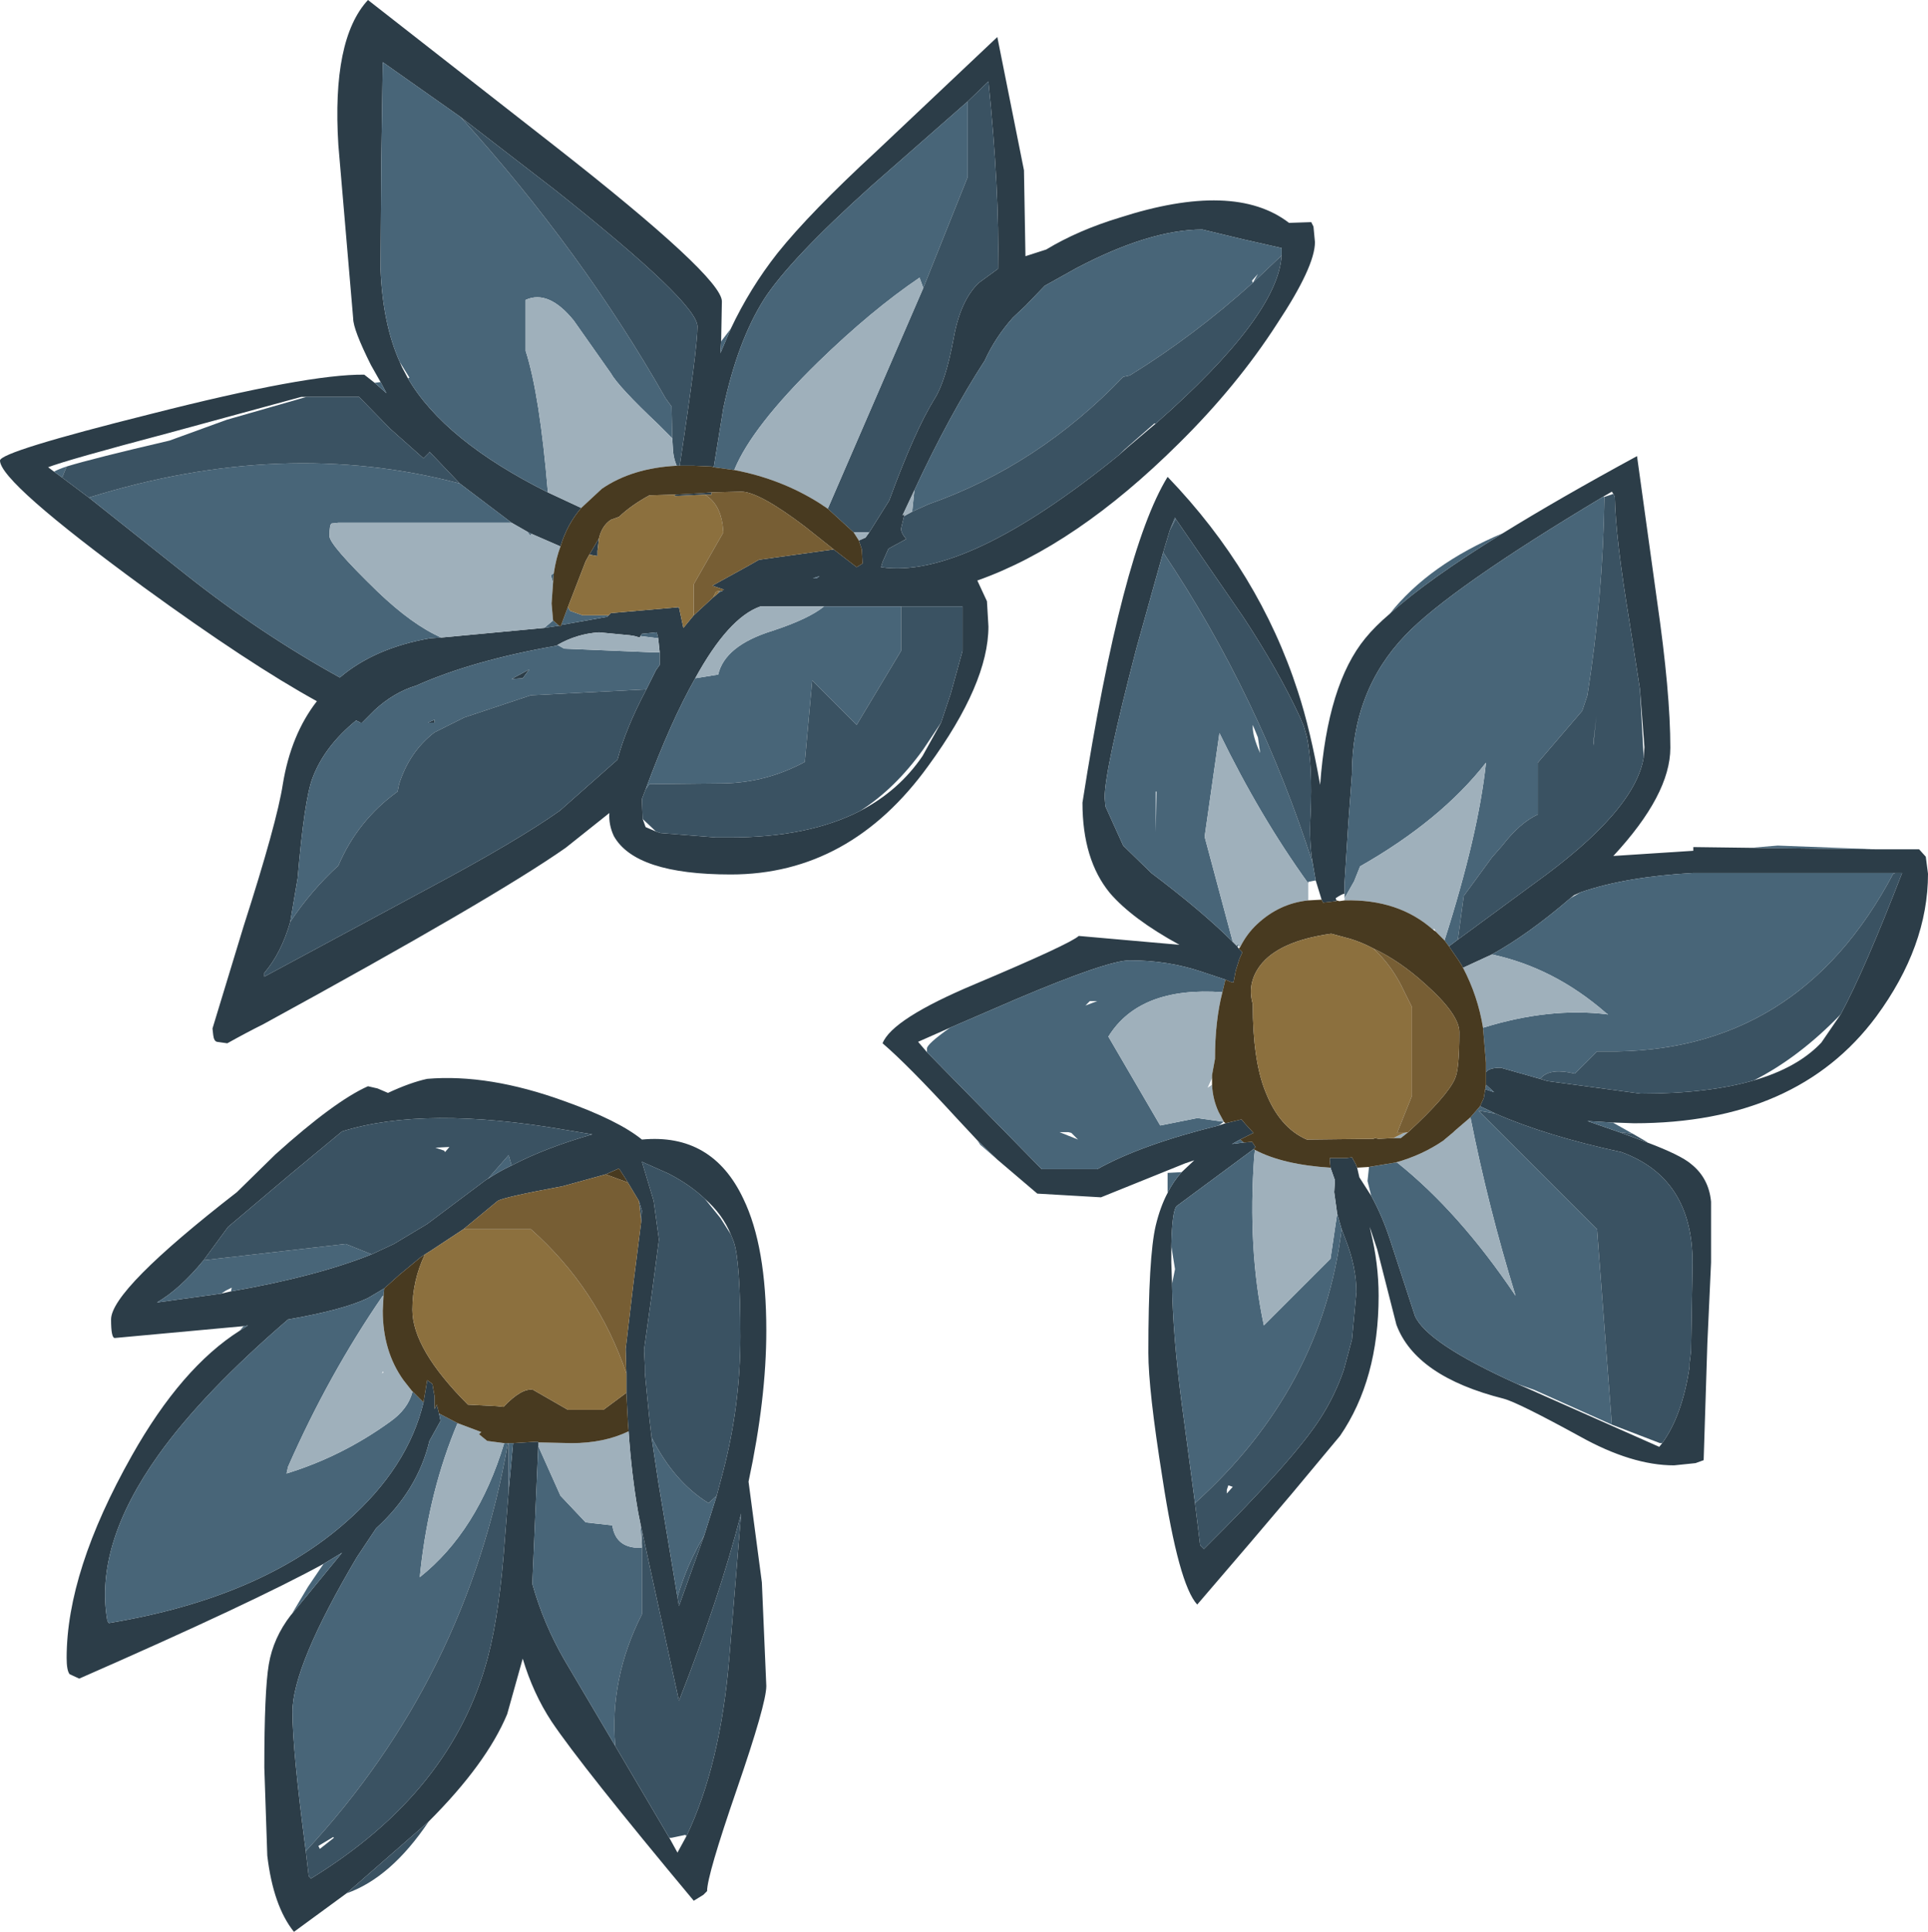 <?xml version="1.0" encoding="UTF-8" standalone="no"?>
<svg xmlns:ffdec="https://www.free-decompiler.com/flash" xmlns:xlink="http://www.w3.org/1999/xlink" ffdec:objectType="frame" height="130.45px" width="130.2px" xmlns="http://www.w3.org/2000/svg">
  <g transform="matrix(1.0, 0.0, 0.0, 1.0, 0.0, 0.0)">
    <use ffdec:characterId="150" height="130.45" transform="matrix(1.0, 0.0, 0.0, 1.0, 0.0, 0.0)" width="130.2" xlink:href="#sprite0"/>
  </g>
  <defs>
    <g id="sprite0" transform="matrix(1.0, 0.0, 0.0, 1.0, 0.0, 0.0)">
      <use ffdec:characterId="149" height="130.45" transform="matrix(1.0, 0.0, 0.0, 1.0, 0.0, 0.0)" width="130.2" xlink:href="#shape0"/>
    </g>
    <g id="shape0" transform="matrix(1.0, 0.0, 0.0, 1.0, 0.0, 0.0)">
      <path d="M49.35 22.2 Q50.65 19.45 52.5 17.1 54.7 14.35 59.2 10.2 L67.35 2.5 69.15 11.5 69.25 17.3 70.65 16.85 Q72.8 15.55 75.6 14.7 83.35 12.2 87.05 15.05 L88.55 15.0 88.7 15.3 88.8 16.35 Q88.8 18.0 86.25 21.85 83.55 26.05 79.6 29.95 72.65 36.85 66.0 39.2 L66.65 40.6 66.75 42.3 Q66.75 46.15 62.7 51.7 57.4 59.05 49.35 59.05 42.9 59.05 41.45 56.45 41.1 55.7 41.15 54.9 L38.2 57.25 Q33.35 60.65 17.8 69.15 16.6 69.75 15.35 70.45 L14.65 70.35 Q14.45 70.3 14.4 69.9 L14.35 69.45 16.45 62.55 Q18.7 55.55 19.1 52.95 19.65 49.6 21.4 47.35 16.85 44.85 9.7 39.65 0.0 32.55 0.0 31.1 0.0 30.5 10.2 27.95 20.8 25.25 24.6 25.3 L25.3 25.85 26.1 26.55 25.7 25.8 25.05 24.65 Q23.85 22.25 23.85 21.5 L22.85 9.8 Q22.4 2.65 24.85 0.0 L37.45 9.85 Q48.75 18.7 48.75 20.35 L48.7 23.05 48.65 23.85 49.35 22.2 M86.55 17.25 L86.55 17.0 86.55 16.75 83.9 16.15 81.2 15.5 Q77.65 15.5 72.7 18.1 L70.55 19.3 69.25 20.65 68.4 21.45 Q67.2 22.8 66.5 24.35 64.1 28.05 61.75 33.1 L60.95 34.8 61.1 34.7 61.05 34.85 60.85 35.7 Q60.85 36.0 61.2 36.4 L60.0 37.05 59.6 37.95 59.5 38.3 Q65.2 39.15 75.6 30.7 L76.1 30.25 78.05 28.6 Q86.3 21.35 86.55 17.25 M88.65 58.3 Q88.4 56.85 88.5 55.05 88.65 51.65 88.25 49.75 L88.05 49.05 87.8 48.45 Q86.35 45.3 83.95 41.65 L79.4 35.05 79.35 34.95 79.0 35.8 78.55 37.3 76.75 43.75 Q74.6 52.0 74.6 53.85 L74.65 54.45 75.85 57.1 77.75 58.95 Q81.2 61.55 83.25 63.6 L83.5 63.85 83.55 63.9 83.65 64.05 83.9 64.3 83.7 64.75 83.45 65.55 83.3 66.35 83.1 66.3 82.75 66.15 81.1 65.6 Q78.85 64.85 76.3 64.85 74.8 64.85 68.55 67.5 L64.15 69.4 62.0 70.35 62.6 71.05 70.35 78.95 74.1 78.95 Q77.05 77.3 82.3 76.0 L82.75 75.85 83.8 75.6 83.85 75.6 84.1 75.9 84.65 76.5 83.75 76.95 83.2 77.25 84.0 77.15 84.55 77.1 84.75 77.4 84.8 77.45 84.75 77.5 84.65 77.6 79.45 81.45 Q79.15 81.8 79.1 84.15 L79.1 85.25 79.15 86.7 Q79.2 90.15 79.8 94.75 L80.7 101.5 81.05 104.35 81.3 104.6 Q87.35 98.6 89.15 95.8 90.15 94.25 90.75 92.5 L91.3 90.45 91.6 87.25 Q91.6 85.55 90.85 83.65 L90.6 83.0 90.3 81.95 90.1 80.5 90.15 79.7 89.85 78.85 89.8 78.35 89.8 78.2 89.85 78.2 90.85 78.2 90.9 78.2 91.3 78.15 91.55 78.6 91.65 78.85 91.8 79.5 92.6 80.75 Q93.35 82.1 93.9 83.8 L95.55 88.85 Q96.35 90.7 102.45 93.45 L103.15 93.75 112.05 97.7 112.25 97.45 Q113.6 95.6 114.1 92.3 L114.1 92.05 114.15 91.65 114.2 91.2 114.3 85.25 Q114.3 79.55 109.5 77.8 104.4 76.7 101.0 75.2 L99.95 74.7 100.2 74.15 100.3 73.55 100.9 73.75 100.35 73.25 100.35 72.4 Q100.55 72.1 101.35 72.1 L104.0 72.85 104.5 73.0 110.8 73.85 Q115.35 73.85 118.45 72.95 121.4 72.1 123.0 70.4 L124.3 68.5 Q125.9 65.55 128.45 58.95 L128.0 58.95 114.35 58.95 Q109.8 59.2 106.75 60.25 L106.3 60.45 106.05 60.65 Q103.2 63.1 100.75 64.45 L98.8 65.35 98.75 65.3 98.75 65.25 98.5 64.85 97.95 64.05 97.85 63.9 98.45 63.45 103.55 59.7 Q110.4 54.8 111.0 51.15 L111.05 50.45 110.75 46.55 110.05 42.05 Q109.1 36.3 109.05 33.55 L108.95 33.35 108.85 33.2 108.25 33.55 Q97.9 39.75 94.9 42.9 91.3 46.65 91.3 52.25 L91.05 55.65 90.8 59.6 90.8 60.35 Q90.65 60.35 90.2 60.65 L90.25 60.8 90.25 60.85 89.35 60.95 89.25 60.75 88.85 59.45 88.65 58.3 M66.0 77.0 L64.6 75.5 Q61.3 71.9 59.6 70.45 60.25 68.8 65.85 66.45 72.25 63.75 72.85 63.2 L79.65 63.8 Q76.45 62.05 74.95 60.3 73.1 58.05 73.1 54.2 75.75 37.25 78.85 32.2 85.05 38.65 87.65 46.7 88.5 49.3 89.15 53.0 89.65 46.2 92.2 43.1 92.85 42.3 93.85 41.45 96.45 39.1 101.5 36.0 105.3 33.65 110.55 30.8 L111.9 40.55 Q112.8 46.75 112.8 50.5 112.8 53.65 108.95 57.8 L114.35 57.45 114.35 57.2 118.25 57.25 126.7 57.35 129.6 57.35 130.05 57.85 130.2 59.0 Q130.2 63.9 126.7 68.65 121.35 75.85 110.35 75.85 L108.95 75.8 108.85 75.8 107.2 75.7 109.35 76.45 111.25 77.15 Q113.5 78.0 114.2 78.6 115.4 79.55 115.55 81.15 L115.55 85.25 115.3 90.7 115.05 98.6 114.5 98.8 113.05 98.95 Q110.2 98.95 106.7 97.0 102.5 94.7 101.55 94.45 95.6 92.95 94.3 89.45 L93.0 84.35 92.5 82.85 92.55 83.1 Q93.1 85.3 93.1 87.5 93.1 93.15 90.5 96.95 L87.25 100.85 84.45 104.15 80.85 108.35 Q79.6 107.0 78.5 99.8 77.55 93.85 77.55 91.35 77.55 84.85 78.05 82.75 78.35 81.5 78.85 80.55 79.25 79.75 79.8 79.15 L80.65 78.35 80.05 78.55 74.35 80.85 70.05 80.6 67.35 78.3 66.0 77.0 M65.35 6.85 L58.8 12.6 Q53.35 17.5 51.6 20.2 49.8 23.05 48.85 27.55 L48.2 31.55 48.05 31.5 46.85 31.45 46.55 31.45 45.9 31.45 Q47.1 23.55 47.1 22.05 47.1 20.45 37.45 12.8 L31.1 7.9 25.85 4.2 25.75 10.8 25.7 18.2 Q25.85 21.9 27.0 24.45 L27.15 24.8 27.55 25.55 Q30.0 29.75 37.0 33.25 L39.25 34.3 Q38.3 35.4 37.85 36.9 L35.9 36.05 35.6 35.9 34.55 35.3 31.05 32.65 29.0 30.5 29.0 30.55 28.6 30.95 26.35 28.95 24.25 26.8 20.7 26.8 20.35 26.8 11.35 29.25 Q4.55 31.05 3.25 31.55 L3.65 31.85 4.2 32.25 6.0 33.6 12.55 38.8 Q17.6 42.8 22.95 45.75 25.3 43.75 29.05 43.1 L29.8 43.05 36.75 42.4 37.75 42.25 37.85 42.3 37.9 42.2 41.0 41.65 41.1 41.55 41.25 41.4 45.85 41.0 46.15 42.4 46.85 41.55 48.15 40.35 48.45 40.1 Q48.6 39.95 48.8 39.9 L48.8 39.85 48.9 39.8 48.85 39.8 48.1 39.55 50.55 38.2 51.25 37.8 56.3 37.1 57.85 38.3 58.25 38.05 58.2 37.1 58.1 36.8 58.0 36.5 58.45 36.3 58.7 35.95 60.05 33.8 Q61.75 29.15 63.1 26.95 63.85 25.8 64.4 22.85 64.85 20.3 66.1 19.1 L67.4 18.15 Q67.5 12.85 66.75 5.5 L65.35 6.85 M48.05 33.25 L48.05 33.4 47.6 33.4 45.55 33.5 45.6 33.4 47.4 33.3 48.05 33.25 M40.45 36.35 L40.35 37.2 40.35 37.55 39.8 37.45 40.45 36.35 M43.25 42.95 L43.2 43.05 42.85 42.95 42.55 42.9 40.45 42.7 Q38.95 42.8 37.65 43.55 L37.6 43.6 Q31.9 44.6 28.1 46.3 26.6 46.75 25.3 47.95 L24.45 48.8 24.35 48.8 24.05 48.65 Q21.9 50.4 21.1 52.55 20.55 54.0 20.1 59.3 L19.6 62.25 Q19.0 64.35 17.85 65.7 L17.85 65.95 29.0 59.95 Q34.9 56.8 37.8 54.75 L41.7 51.3 Q42.25 49.2 43.65 46.55 L44.3 45.25 44.55 44.9 44.55 44.05 44.45 43.1 44.35 42.7 43.35 42.8 43.25 42.95 M55.65 40.95 L51.35 40.95 Q49.2 41.7 46.95 45.8 45.3 48.7 43.6 53.3 L43.35 53.95 43.4 55.3 43.6 55.85 44.3 56.15 44.6 56.25 48.35 56.55 49.3 56.55 Q54.6 56.55 58.1 54.75 60.7 53.4 62.3 51.05 L63.55 48.8 64.2 46.85 65.0 43.95 65.0 40.95 60.85 40.95 55.65 40.95 M54.9 39.05 L55.15 39.05 55.35 38.9 54.9 39.05 M29.35 48.8 L28.9 48.8 29.0 48.75 29.35 48.6 29.35 48.8 M34.55 45.85 L35.75 45.2 35.3 45.8 34.55 45.85 M16.45 89.55 L7.75 90.35 Q7.5 90.35 7.5 89.1 7.5 87.1 16.0 80.5 L18.6 77.95 Q22.6 74.35 24.85 73.35 L25.5 73.5 26.2 73.8 Q27.7 73.1 28.85 72.85 33.0 72.5 38.1 74.35 41.75 75.65 43.35 76.95 48.1 76.5 50.2 80.95 51.75 84.15 51.75 89.85 51.75 94.45 50.55 100.05 L51.45 106.85 51.75 113.85 Q51.75 115.05 49.75 120.85 47.75 126.65 47.75 127.7 L47.5 127.95 46.85 128.35 Q39.3 119.3 37.25 116.25 36.0 114.35 35.3 112.0 L34.25 115.75 Q32.85 119.1 28.95 123.0 L23.4 127.85 19.85 130.45 Q18.45 128.7 18.05 125.3 L17.85 119.35 Q17.85 114.2 18.15 112.4 18.45 110.6 19.65 109.05 L19.7 109.0 23.1 104.85 21.85 105.6 Q17.1 108.2 5.35 113.35 L4.7 113.05 Q4.5 112.8 4.5 111.95 4.5 106.1 8.9 98.3 12.25 92.35 16.2 89.85 L16.75 89.5 16.45 89.55 M34.55 78.7 Q36.85 77.5 40.0 76.6 L38.2 76.3 Q28.7 74.65 23.1 76.4 L19.6 79.3 15.4 82.85 14.85 83.6 13.75 85.1 Q12.15 87.05 10.6 87.95 L14.95 87.35 15.6 87.2 Q21.35 86.2 25.1 84.7 L26.6 84.0 28.85 82.65 32.85 79.65 32.95 79.6 Q33.7 79.1 34.55 78.7 M25.95 87.0 L24.85 87.65 Q23.2 88.45 19.45 89.1 13.7 94.05 10.7 98.25 6.35 104.35 7.25 109.45 L7.35 109.6 Q17.6 107.9 23.4 102.75 27.55 99.1 28.6 94.7 L28.85 93.2 29.2 93.45 29.35 94.3 29.35 95.15 29.5 94.85 29.65 95.45 29.75 95.95 29.0 97.3 Q28.2 100.65 25.4 103.2 L24.1 105.15 Q19.75 112.5 19.75 115.6 19.75 118.15 20.65 125.0 L20.85 126.7 21.0 126.85 Q30.55 121.0 32.95 111.9 33.75 108.85 34.1 103.85 L34.35 100.7 34.65 97.45 36.25 97.35 36.35 97.35 36.35 97.4 36.35 97.65 35.95 106.95 Q36.7 109.65 38.15 112.15 L41.55 117.9 45.2 124.1 45.75 125.1 46.35 124.0 Q48.65 119.2 49.25 111.95 L50.05 102.2 Q48.55 108.0 45.85 114.85 L43.35 103.35 43.25 102.9 43.1 102.15 Q42.65 99.6 42.45 96.65 L42.4 96.0 42.4 95.95 42.3 94.05 42.3 92.75 42.25 91.1 42.8 86.45 43.3 82.5 43.35 81.75 43.15 81.1 42.4 79.85 42.25 79.6 41.8 78.9 40.9 79.3 38.0 80.1 Q33.95 80.85 33.6 81.1 L31.3 83.0 29.1 84.45 28.7 84.7 28.4 84.9 26.95 86.1 25.95 87.0 M47.6 80.95 Q46.6 80.0 45.15 79.25 L43.35 78.45 44.1 80.95 44.15 81.15 44.5 83.7 44.0 87.5 43.5 91.1 43.5 91.25 43.55 92.25 43.55 92.7 43.7 94.25 43.85 95.75 44.0 97.05 44.45 100.05 45.75 107.85 45.85 108.45 47.55 103.7 48.4 101.0 48.85 99.3 Q50.0 94.85 50.0 90.25 50.0 85.15 49.55 83.85 L49.35 83.35 Q48.8 82.0 47.6 80.95" fill="#2c3d48" fill-rule="evenodd" stroke="none"/>
      <path d="M25.3 25.85 L25.7 25.8 26.1 26.55 25.3 25.85 M48.7 23.05 L49.35 22.2 48.65 23.85 48.7 23.05 M61.75 33.1 Q64.1 28.05 66.5 24.35 67.2 22.8 68.4 21.45 L69.25 20.65 70.55 19.3 72.7 18.1 Q77.65 15.5 81.2 15.5 L83.9 16.15 86.55 16.75 86.55 17.0 86.55 17.25 84.6 19.1 Q80.6 22.7 76.3 25.35 L75.85 25.45 Q70.1 31.45 62.7 34.05 L61.6 34.55 61.75 33.1 M84.6 19.1 L84.95 18.5 84.55 18.95 84.6 19.1 M84.6 49.1 Q84.6 49.75 85.1 50.85 L84.95 49.8 84.6 48.95 84.6 49.1 M79.4 35.05 L79.0 35.8 79.35 34.95 79.4 35.05 M78.55 37.3 Q85.05 47.0 88.65 58.3 L88.85 59.45 88.35 59.55 88.35 59.65 Q85.1 55.15 82.35 49.5 L81.35 56.5 83.25 63.6 Q81.2 61.55 77.75 58.95 L75.85 57.1 74.65 54.45 74.6 53.85 Q74.6 52.0 76.75 43.75 L78.55 37.3 M90.8 60.35 L90.8 59.6 91.05 55.65 91.3 52.25 Q91.3 46.65 94.9 42.9 97.9 39.75 108.25 33.55 L108.35 33.55 Q108.25 40.3 107.2 46.95 L106.85 48.0 103.85 51.5 103.85 55.0 Q102.65 55.55 101.45 57.1 L100.75 57.9 98.85 60.5 98.45 63.45 97.85 63.9 97.55 63.5 Q99.85 56.3 100.35 51.5 97.3 55.4 91.85 58.5 L91.45 59.5 90.8 60.65 90.8 60.35 M100.75 64.45 Q103.2 63.1 106.05 60.65 L106.75 60.25 Q109.8 59.2 114.35 58.95 L128.0 58.95 127.85 59.0 Q121.4 71.2 108.35 71.0 L107.85 71.0 106.35 72.5 Q104.75 72.1 104.1 72.75 L104.0 72.85 101.35 72.1 Q100.55 72.1 100.35 72.4 L100.35 72.25 100.35 71.75 100.15 69.4 Q104.65 68.0 108.6 68.5 L108.45 68.4 Q104.95 65.35 100.75 64.45 M100.35 73.25 L100.9 73.75 100.3 73.55 100.35 73.25 M99.95 74.7 L101.0 75.2 99.85 75.0 107.85 83.0 108.85 96.2 103.6 93.85 102.45 93.45 Q96.35 90.7 95.55 88.85 L93.9 83.8 Q93.35 82.1 92.6 80.75 L92.35 79.75 92.45 78.8 94.25 78.5 94.35 78.5 Q98.55 81.85 102.35 87.5 100.5 81.5 99.3 75.45 L99.95 74.7 M90.3 81.95 L90.6 83.0 Q89.3 93.75 80.7 101.5 L79.8 94.75 Q79.2 90.15 79.15 86.7 L79.35 85.7 79.1 84.15 Q79.15 81.8 79.45 81.45 L84.65 77.6 84.75 77.65 84.7 78.05 Q84.25 84.35 85.35 89.5 L89.85 85.0 90.3 81.95 M84.0 77.15 L83.2 77.25 83.75 76.95 84.0 77.15 M82.3 76.0 Q77.05 77.3 74.1 78.95 L70.35 78.95 62.6 71.05 62.6 70.8 Q62.6 70.5 64.15 69.4 L68.55 67.5 Q74.8 64.85 76.3 64.85 78.85 64.85 81.1 65.6 L82.75 66.15 82.55 67.0 Q76.95 66.6 74.85 70.0 L78.35 76.0 80.85 75.5 82.65 75.75 82.3 76.0 M83.55 63.9 L83.5 63.85 83.65 63.7 83.6 63.9 83.55 63.9 M93.85 41.45 Q96.5 38.1 101.5 36.0 96.45 39.1 93.85 41.45 M118.25 57.25 L120.05 57.1 126.7 57.35 118.25 57.25 M109.0 75.85 L110.25 76.55 109.35 76.45 107.2 75.7 108.85 75.8 109.0 75.85 M78.85 80.55 L78.85 79.2 79.8 79.15 Q79.25 79.75 78.85 80.55 M67.35 78.3 L66.2 77.3 66.0 77.0 67.35 78.3 M65.35 6.85 L65.35 11.95 62.35 19.45 62.1 18.75 Q58.85 20.95 55.25 24.45 50.8 28.8 49.6 31.7 L49.65 31.75 48.2 31.55 48.85 27.55 Q49.8 23.05 51.6 20.2 53.35 17.5 58.8 12.6 L65.35 6.85 M48.8 39.9 Q48.6 39.95 48.45 40.1 L48.6 39.9 48.8 39.9 M41.1 41.55 L41.0 41.65 37.9 42.2 38.35 41.0 38.5 41.25 39.35 41.55 41.1 41.55 M37.75 42.25 L36.75 42.4 37.35 41.9 37.75 42.25 M29.8 43.05 L29.05 43.1 Q25.3 43.75 22.95 45.75 17.6 42.8 12.55 38.8 L6.0 33.6 Q19.15 29.5 31.05 32.65 L34.55 35.3 22.85 35.3 22.4 35.35 Q22.25 35.4 22.25 36.2 22.25 36.8 25.5 39.95 27.85 42.2 29.8 43.05 M4.2 32.25 L3.65 31.85 Q3.9 31.7 4.5 31.5 L4.2 32.25 M35.6 35.9 L35.9 36.05 35.8 36.15 35.6 35.9 M37.0 33.25 Q30.0 29.75 27.55 25.55 L27.65 25.5 27.0 24.45 Q25.85 21.9 25.7 18.2 L25.75 10.8 25.85 4.2 31.1 7.9 Q39.3 16.95 44.95 26.9 L45.35 27.45 45.4 29.6 44.45 28.65 Q41.75 26.1 41.25 25.2 L38.75 21.65 Q37.05 19.55 35.5 20.25 L35.5 23.7 Q36.45 26.65 37.0 33.25 M37.65 43.55 L38.1 43.8 44.1 44.05 44.55 44.05 44.55 44.9 44.3 45.25 43.65 46.55 35.85 46.95 31.35 48.45 29.35 49.45 Q27.65 50.75 26.95 52.95 L26.85 53.45 Q24.15 55.4 22.85 58.45 21.0 60.15 19.6 62.25 L20.1 59.3 Q20.55 54.0 21.1 52.55 21.9 50.4 24.05 48.65 L24.35 48.8 24.45 48.8 25.3 47.95 Q26.6 46.75 28.1 46.3 31.9 44.6 37.6 43.6 L37.65 43.55 M44.45 43.1 L43.25 42.95 43.35 42.8 44.35 42.7 44.45 43.1 M46.95 45.8 L48.5 45.55 Q48.95 43.6 52.15 42.6 54.6 41.8 55.65 40.95 L60.85 40.95 60.85 43.95 57.85 48.95 54.85 45.95 54.35 51.45 Q51.75 52.85 48.85 52.9 L43.85 52.95 43.6 53.3 Q45.3 48.7 46.95 45.8 M54.9 39.05 L55.35 38.9 55.15 39.05 54.9 39.05 M29.35 48.8 L29.35 48.6 29.0 48.75 28.9 48.8 29.35 48.8 M37.4 38.7 L37.35 39.35 37.2 38.85 37.4 38.7 M34.55 45.85 L35.3 45.8 35.75 45.2 34.55 45.85 M19.7 109.0 L20.8 107.15 21.85 105.6 23.1 104.85 19.7 109.0 M16.2 89.85 L16.45 89.55 16.75 89.5 16.2 89.85 M13.75 85.1 L23.35 84.0 25.1 84.7 Q21.35 86.2 15.6 87.2 L15.65 86.95 15.25 87.15 14.95 87.35 10.6 87.95 Q12.15 87.05 13.75 85.1 M32.95 79.6 L34.35 78.0 34.55 78.7 Q33.7 79.1 32.95 79.6 M28.6 94.7 Q27.55 99.1 23.4 102.75 17.6 107.9 7.35 109.6 L7.25 109.45 Q6.35 104.35 10.7 98.25 13.7 94.05 19.45 89.1 23.2 88.45 24.85 87.65 L25.95 87.0 25.9 87.55 25.85 87.5 Q22.2 92.8 19.45 99.05 L19.35 99.5 Q23.1 98.35 26.35 96.0 27.55 95.15 27.85 94.0 L27.8 93.9 28.6 94.7 M43.25 102.9 L43.35 103.35 43.35 104.5 43.35 109.0 Q41.15 113.35 41.55 117.9 L38.15 112.15 Q36.7 109.65 35.95 106.95 L36.35 97.65 37.85 101.0 39.55 102.8 41.35 103.0 Q41.55 104.35 42.85 104.5 L43.35 104.5 43.25 102.9 M34.65 97.45 L34.35 100.7 34.35 97.45 34.65 97.45 M20.65 125.0 Q19.75 118.15 19.75 115.6 19.75 112.5 24.1 105.15 L25.4 103.2 Q28.2 100.65 29.0 97.3 L29.75 95.95 29.65 95.45 30.9 96.1 Q29.0 100.6 28.4 106.0 L28.35 106.5 Q32.25 103.4 34.05 97.45 L34.1 97.45 34.3 97.45 Q31.55 113.25 20.65 125.0 M78.05 56.2 L78.1 53.45 78.05 53.45 78.05 56.2 M73.3 67.9 L74.1 67.6 73.6 67.6 73.3 67.9 M44.0 97.05 Q45.5 100.05 47.85 101.5 L48.4 101.0 47.55 103.7 Q46.4 105.6 45.75 107.85 L44.45 100.05 44.0 97.05 M72.15 76.45 L71.55 76.45 72.8 76.95 72.35 76.5 72.15 76.45" fill="#486578" fill-rule="evenodd" stroke="none"/>
      <path d="M61.6 34.55 L62.7 34.05 Q70.1 31.45 75.85 25.45 L76.3 25.35 Q80.6 22.7 84.6 19.1 L86.55 17.25 Q86.3 21.35 78.05 28.6 L77.95 28.6 75.95 30.35 75.6 30.7 Q65.2 39.15 59.5 38.3 L59.6 37.95 60.0 37.05 61.2 36.4 Q60.85 36.0 60.85 35.7 L61.05 34.85 61.6 34.55 M79.4 35.05 L83.95 41.65 Q86.35 45.3 87.8 48.45 L88.05 49.05 88.25 49.75 Q88.65 51.65 88.5 55.05 88.4 56.85 88.65 58.3 85.05 47.0 78.55 37.3 L79.0 35.8 79.4 35.05 M108.95 33.35 L109.05 33.55 Q109.1 36.3 110.05 42.05 L110.75 46.55 111.0 51.15 Q110.4 54.8 103.55 59.7 L98.45 63.45 98.85 60.5 100.75 57.9 101.45 57.1 Q102.65 55.55 103.85 55.0 L103.85 51.5 106.85 48.0 107.2 46.95 Q108.25 40.3 108.35 33.55 L108.95 33.35 M128.0 58.95 L128.45 58.95 Q125.9 65.55 124.3 68.5 121.5 71.4 118.45 72.95 115.35 73.85 110.8 73.85 L104.5 73.0 104.0 72.85 104.1 72.75 Q104.75 72.1 106.35 72.5 L107.85 71.0 108.35 71.0 Q121.4 71.2 127.85 59.0 L128.0 58.95 M101.0 75.2 Q104.4 76.7 109.5 77.8 114.3 79.55 114.3 85.25 L114.2 91.2 114.15 91.65 114.1 92.05 114.1 92.3 Q113.6 95.6 112.25 97.45 L112.1 97.45 108.85 96.2 107.85 83.0 99.85 75.0 101.0 75.2 M90.6 83.0 L90.85 83.65 Q91.6 85.55 91.6 87.25 L91.3 90.45 90.75 92.5 Q90.15 94.25 89.15 95.8 87.35 98.6 81.3 104.6 L81.05 104.35 80.7 101.5 Q89.3 93.75 90.6 83.0 M108.95 75.8 L109.0 75.85 108.85 75.8 108.95 75.8 M110.25 76.55 L111.2 77.1 111.25 77.15 109.35 76.45 110.25 76.55 M107.6 50.35 L107.8 48.35 107.6 50.2 107.6 50.35 M62.35 19.45 L65.35 11.95 65.35 6.85 66.75 5.5 Q67.5 12.85 67.4 18.15 L66.1 19.1 Q64.85 20.3 64.4 22.85 63.85 25.8 63.1 26.95 61.75 29.15 60.05 33.8 L58.7 35.95 57.65 35.95 55.9 34.35 62.35 19.45 M6.0 33.6 L4.2 32.25 4.5 31.5 Q6.3 30.95 11.45 29.75 L15.3 28.35 20.7 26.8 24.25 26.8 26.35 28.95 28.6 30.95 29.0 30.55 29.0 30.5 31.05 32.65 Q19.15 29.5 6.0 33.6 M31.1 7.9 L37.45 12.8 Q47.1 20.45 47.1 22.05 47.1 23.55 45.9 31.45 L45.7 31.45 Q45.5 31.0 45.45 30.45 L45.4 29.6 45.35 27.45 44.95 26.9 Q39.3 16.95 31.1 7.9 M43.6 53.3 L43.85 52.95 48.85 52.9 Q51.75 52.85 54.35 51.45 L54.85 45.95 57.85 48.95 60.85 43.95 60.85 40.95 65.0 40.95 65.0 43.95 64.2 46.85 63.55 48.8 62.35 50.6 Q60.45 53.25 58.1 54.75 54.6 56.55 49.3 56.55 L48.35 56.55 44.6 56.25 44.3 56.15 43.4 55.3 43.35 53.95 43.6 53.3 M19.6 62.25 Q21.0 60.15 22.85 58.45 24.15 55.4 26.85 53.45 L26.95 52.95 Q27.65 50.75 29.35 49.45 L31.35 48.45 35.85 46.95 43.65 46.55 Q42.25 49.2 41.7 51.3 L37.8 54.75 Q34.9 56.8 29.0 59.95 L17.85 65.95 17.85 65.7 Q19.0 64.35 19.6 62.25 M28.95 123.0 Q26.4 126.8 23.4 127.85 L28.95 123.0 M13.75 85.1 L14.85 83.6 15.4 82.85 19.6 79.3 23.1 76.4 Q28.7 74.65 38.2 76.3 L40.0 76.6 Q36.85 77.5 34.55 78.7 L34.35 78.0 32.95 79.6 32.85 79.65 28.85 82.65 26.6 84.0 25.1 84.7 23.35 84.0 13.75 85.1 M43.15 81.1 L43.35 81.75 43.3 82.5 43.15 81.1 M43.35 103.35 L45.85 114.85 Q48.55 108.0 50.05 102.2 L49.25 111.95 Q48.65 119.2 46.35 124.0 L46.3 123.9 45.35 124.1 45.2 124.1 41.55 117.9 Q41.15 113.35 43.35 109.0 L43.35 104.5 43.35 103.35 M34.35 100.7 L34.1 103.85 Q33.75 108.85 32.95 111.9 30.55 121.0 21.0 126.85 L20.85 126.7 20.65 125.0 Q31.55 113.25 34.3 97.45 L34.35 97.45 34.35 100.7 M30.0 77.7 L30.05 77.8 30.35 77.45 29.4 77.5 30.0 77.7 M44.0 97.05 L43.85 95.75 43.7 94.25 43.55 92.7 43.55 92.25 43.5 91.25 43.5 91.1 44.0 87.5 44.5 83.7 44.15 81.15 44.1 80.95 43.35 78.45 45.15 79.25 Q46.6 80.0 47.6 80.95 L48.65 82.25 49.35 83.35 49.55 83.85 Q50.0 85.15 50.0 90.25 50.0 94.85 48.85 99.3 L48.4 101.0 47.85 101.5 Q45.5 100.05 44.0 97.05 M47.55 103.7 L45.85 108.45 45.75 107.85 Q46.4 105.6 47.55 103.7 M21.6 124.85 L22.55 124.1 22.5 124.05 21.5 124.65 21.6 124.85 M82.85 100.6 L82.85 100.85 83.25 100.4 82.95 100.3 82.85 100.6" fill="#3a5262" fill-rule="evenodd" stroke="none"/>
      <path d="M61.75 33.1 L61.6 34.55 61.05 34.85 61.1 34.7 60.95 34.8 61.75 33.1 M98.8 65.35 L100.75 64.45 Q104.95 65.35 108.45 68.4 L108.6 68.5 Q104.65 68.0 100.15 69.4 99.8 67.25 98.8 65.35 M89.85 78.85 L90.15 79.7 90.1 80.5 90.3 81.95 89.85 85.0 85.35 89.5 Q84.25 84.35 84.7 78.05 L84.75 77.65 Q86.65 78.65 89.85 78.85 M83.5 63.85 L83.25 63.6 81.35 56.5 82.35 49.5 Q85.1 55.15 88.35 59.65 L88.35 60.6 88.35 60.8 Q86.4 61.0 84.9 62.4 84.2 63.05 83.75 63.95 L83.6 63.9 83.65 63.7 83.5 63.85 M90.8 60.65 L91.45 59.5 91.85 58.5 Q97.3 55.4 100.35 51.5 99.85 56.3 97.55 63.5 L96.95 62.9 96.85 62.7 96.8 62.8 Q94.45 60.7 90.8 60.8 L90.8 60.65 M82.55 67.0 Q82.05 68.95 82.05 71.5 L81.85 72.6 81.85 72.8 81.55 73.45 81.85 73.25 Q81.9 74.25 82.3 75.1 L82.65 75.75 80.85 75.5 78.35 76.0 74.85 70.0 Q76.95 66.6 82.55 67.0 M94.1 76.85 L94.8 76.5 95.1 76.45 94.6 76.85 94.1 76.85 M94.25 78.5 Q96.05 78.0 97.5 77.0 L97.55 76.95 98.15 76.45 98.25 76.35 99.3 75.45 Q100.5 81.5 102.35 87.5 98.55 81.85 94.35 78.5 L94.25 78.5 M49.65 31.75 L49.6 31.7 Q50.8 28.8 55.25 24.45 58.85 20.95 62.1 18.75 L62.35 19.45 55.9 34.35 55.3 33.95 Q52.75 32.35 49.65 31.75 M57.65 35.95 L58.7 35.95 58.45 36.3 58.0 36.5 57.65 35.95 M36.75 42.4 L29.8 43.05 Q27.85 42.2 25.5 39.95 22.25 36.8 22.25 36.2 22.25 35.4 22.4 35.35 L22.85 35.3 34.55 35.3 35.6 35.9 35.8 36.15 35.9 36.05 37.85 36.9 Q37.55 37.7 37.4 38.7 L37.2 38.85 37.35 39.35 37.25 40.75 37.35 41.9 36.75 42.4 M39.25 34.3 L37.0 33.25 Q36.45 26.65 35.5 23.7 L35.5 20.25 Q37.05 19.55 38.75 21.65 L41.25 25.2 Q41.75 26.1 44.45 28.65 L45.4 29.6 45.45 30.45 Q45.5 31.0 45.7 31.45 42.7 31.6 40.65 33.0 L39.25 34.3 M37.65 43.55 Q38.95 42.8 40.45 42.7 L42.55 42.9 42.85 42.95 43.2 43.05 43.25 42.95 44.45 43.1 44.55 44.05 44.1 44.05 38.1 43.8 37.65 43.55 M55.65 40.95 Q54.6 41.8 52.15 42.6 48.95 43.6 48.5 45.55 L46.95 45.8 Q49.2 41.7 51.35 40.95 L55.65 40.95 M27.8 93.9 L27.85 94.0 Q27.55 95.15 26.35 96.0 23.1 98.35 19.35 99.5 L19.45 99.05 Q22.2 92.8 25.85 87.5 L25.9 87.55 25.85 88.5 Q25.85 91.25 27.25 93.2 L27.8 93.9 M42.45 96.65 Q42.65 99.6 43.1 102.15 L43.25 102.9 43.35 104.5 42.85 104.5 Q41.55 104.35 41.35 103.0 L39.55 102.8 37.85 101.0 36.35 97.65 36.35 97.4 38.6 97.45 Q40.8 97.45 42.45 96.65 M25.85 92.6 L25.8 92.75 25.85 92.7 25.9 92.7 25.85 92.6 M30.9 96.1 L32.5 96.7 32.35 96.85 32.9 97.3 34.05 97.45 Q32.25 103.4 28.35 106.5 L28.4 106.0 Q29.0 100.6 30.9 96.1" fill="#9fb0bb" fill-rule="evenodd" stroke="none"/>
      <path d="M89.25 60.75 L89.35 60.95 90.25 60.85 90.25 60.8 90.45 60.85 90.8 60.8 Q94.45 60.7 96.8 62.8 L96.95 62.9 97.55 63.5 97.85 63.9 97.95 64.05 98.5 64.85 98.75 65.25 98.75 65.3 98.8 65.35 Q99.8 67.25 100.15 69.4 L100.35 71.75 100.35 72.25 100.35 72.4 100.35 73.25 100.3 73.55 100.2 74.15 99.95 74.7 99.3 75.45 98.25 76.35 98.15 76.45 97.55 76.95 97.5 77.0 Q96.05 78.0 94.25 78.5 L92.45 78.8 91.65 78.85 91.55 78.6 91.3 78.15 90.9 78.2 90.85 78.2 89.85 78.2 89.8 78.2 89.8 78.35 89.85 78.85 Q86.65 78.65 84.75 77.65 L84.65 77.6 84.75 77.5 84.8 77.45 84.75 77.4 84.55 77.1 84.0 77.15 83.75 76.95 84.65 76.5 84.1 75.9 83.85 75.6 83.8 75.6 82.75 75.85 82.65 75.75 82.3 75.1 Q81.9 74.25 81.85 73.25 L81.85 72.8 81.85 72.6 82.05 71.5 Q82.05 68.95 82.55 67.0 L82.75 66.15 83.1 66.3 83.3 66.35 83.45 65.55 83.7 64.75 83.9 64.3 83.65 64.05 83.75 63.95 Q84.2 63.05 84.9 62.4 86.4 61.0 88.35 60.8 L89.25 60.75 M92.75 64.05 Q92.0 63.65 91.2 63.4 L89.9 63.05 Q86.35 63.55 85.1 65.2 84.2 66.4 84.6 67.8 84.6 71.6 85.45 73.7 86.4 76.15 88.25 76.95 L92.75 76.9 92.85 76.85 93.1 76.9 94.1 76.85 94.6 76.85 95.1 76.45 Q97.75 74.0 98.25 72.85 98.55 72.25 98.55 69.7 98.55 68.5 96.25 66.45 94.55 64.9 92.75 64.05 M48.2 31.55 L49.65 31.75 Q52.75 32.35 55.3 33.95 L55.9 34.35 57.65 35.95 58.0 36.5 58.1 36.8 58.2 37.1 58.25 38.05 57.85 38.3 56.3 37.1 54.35 35.55 Q51.25 33.2 50.05 33.2 L48.05 33.25 47.4 33.3 45.6 33.4 43.85 33.45 Q42.65 34.1 41.8 34.9 L41.25 35.1 Q40.65 35.5 40.45 36.35 L39.8 37.45 39.55 37.9 38.35 41.0 37.9 42.2 37.85 42.3 37.75 42.25 37.35 41.9 37.25 40.75 37.35 39.35 37.4 38.7 Q37.55 37.7 37.85 36.9 38.3 35.4 39.25 34.3 L40.65 33.0 Q42.7 31.6 45.7 31.45 L45.9 31.45 46.55 31.45 46.85 31.45 48.05 31.5 48.2 31.55 M28.6 94.7 L27.8 93.9 27.25 93.2 Q25.85 91.25 25.85 88.5 L25.9 87.55 25.95 87.0 26.95 86.1 28.4 84.9 28.7 84.7 Q27.85 86.45 27.85 88.45 27.85 91.1 31.6 94.85 L33.55 94.95 34.0 95.0 Q35.25 93.7 36.0 93.85 L38.35 95.2 40.75 95.2 42.3 94.05 42.4 95.95 42.4 96.0 42.45 96.65 Q40.8 97.45 38.6 97.45 L36.35 97.4 36.35 97.35 36.25 97.35 34.65 97.45 34.35 97.45 34.3 97.45 34.1 97.45 34.05 97.45 32.9 97.3 32.35 96.85 32.5 96.7 30.9 96.1 29.65 95.45 29.5 94.85 29.35 95.15 29.35 94.3 29.2 93.45 28.85 93.2 28.6 94.7 M40.9 79.3 L41.8 78.9 42.25 79.6 42.4 79.85 40.9 79.3" fill="#483a20" fill-rule="evenodd" stroke="none"/>
      <path d="M94.1 76.85 L93.1 76.9 92.85 76.85 92.75 76.9 88.25 76.95 Q86.4 76.15 85.45 73.7 84.6 71.6 84.6 67.8 84.2 66.4 85.1 65.2 86.35 63.55 89.9 63.05 L91.2 63.4 Q92.0 63.65 92.75 64.05 94.05 65.25 94.85 67.0 L95.35 68.0 95.35 74.0 94.35 76.5 94.8 76.5 94.1 76.85 M48.45 40.1 L48.15 40.35 48.35 39.95 48.6 39.9 48.45 40.1 M46.85 41.55 L46.15 42.4 45.85 41.0 41.25 41.4 41.1 41.55 39.35 41.55 38.5 41.25 38.35 41.0 39.55 37.9 39.8 37.45 40.35 37.55 40.35 37.2 40.45 36.35 Q40.65 35.5 41.25 35.1 L41.8 34.9 Q42.65 34.1 43.85 33.45 L45.6 33.4 45.55 33.5 47.6 33.4 Q48.6 34.0 48.8 35.45 L48.85 35.95 46.85 39.45 46.85 41.55 M28.7 84.7 L29.1 84.45 31.3 83.0 35.85 83.0 Q40.35 87.0 42.3 92.75 L42.3 94.05 40.75 95.2 38.35 95.2 36.0 93.85 Q35.25 93.7 34.0 95.0 L33.55 94.95 31.6 94.85 Q27.85 91.1 27.85 88.45 27.85 86.45 28.7 84.7" fill="#8c703e" fill-rule="evenodd" stroke="none"/>
      <path d="M94.8 76.5 L94.35 76.5 95.35 74.0 95.35 68.0 94.85 67.0 Q94.05 65.25 92.75 64.05 94.55 64.9 96.25 66.45 98.55 68.5 98.55 69.7 98.55 72.25 98.25 72.85 97.75 74.0 95.1 76.45 L94.8 76.5 M56.3 37.1 L51.25 37.8 50.55 38.2 48.1 39.55 48.85 39.8 48.9 39.8 48.8 39.85 48.8 39.9 48.6 39.9 48.35 39.95 48.15 40.35 46.85 41.55 46.85 39.45 48.85 35.95 48.8 35.45 Q48.6 34.0 47.6 33.4 L48.05 33.4 48.05 33.25 50.05 33.2 Q51.25 33.2 54.35 35.55 L56.3 37.1 M31.3 83.0 L33.6 81.1 Q33.95 80.85 38.0 80.1 L40.9 79.3 42.4 79.85 43.15 81.1 43.3 82.5 42.8 86.45 42.25 91.1 42.3 92.75 Q40.35 87.0 35.85 83.0 L31.3 83.0" fill="#775e34" fill-rule="evenodd" stroke="none"/>
    </g>
  </defs>
</svg>
